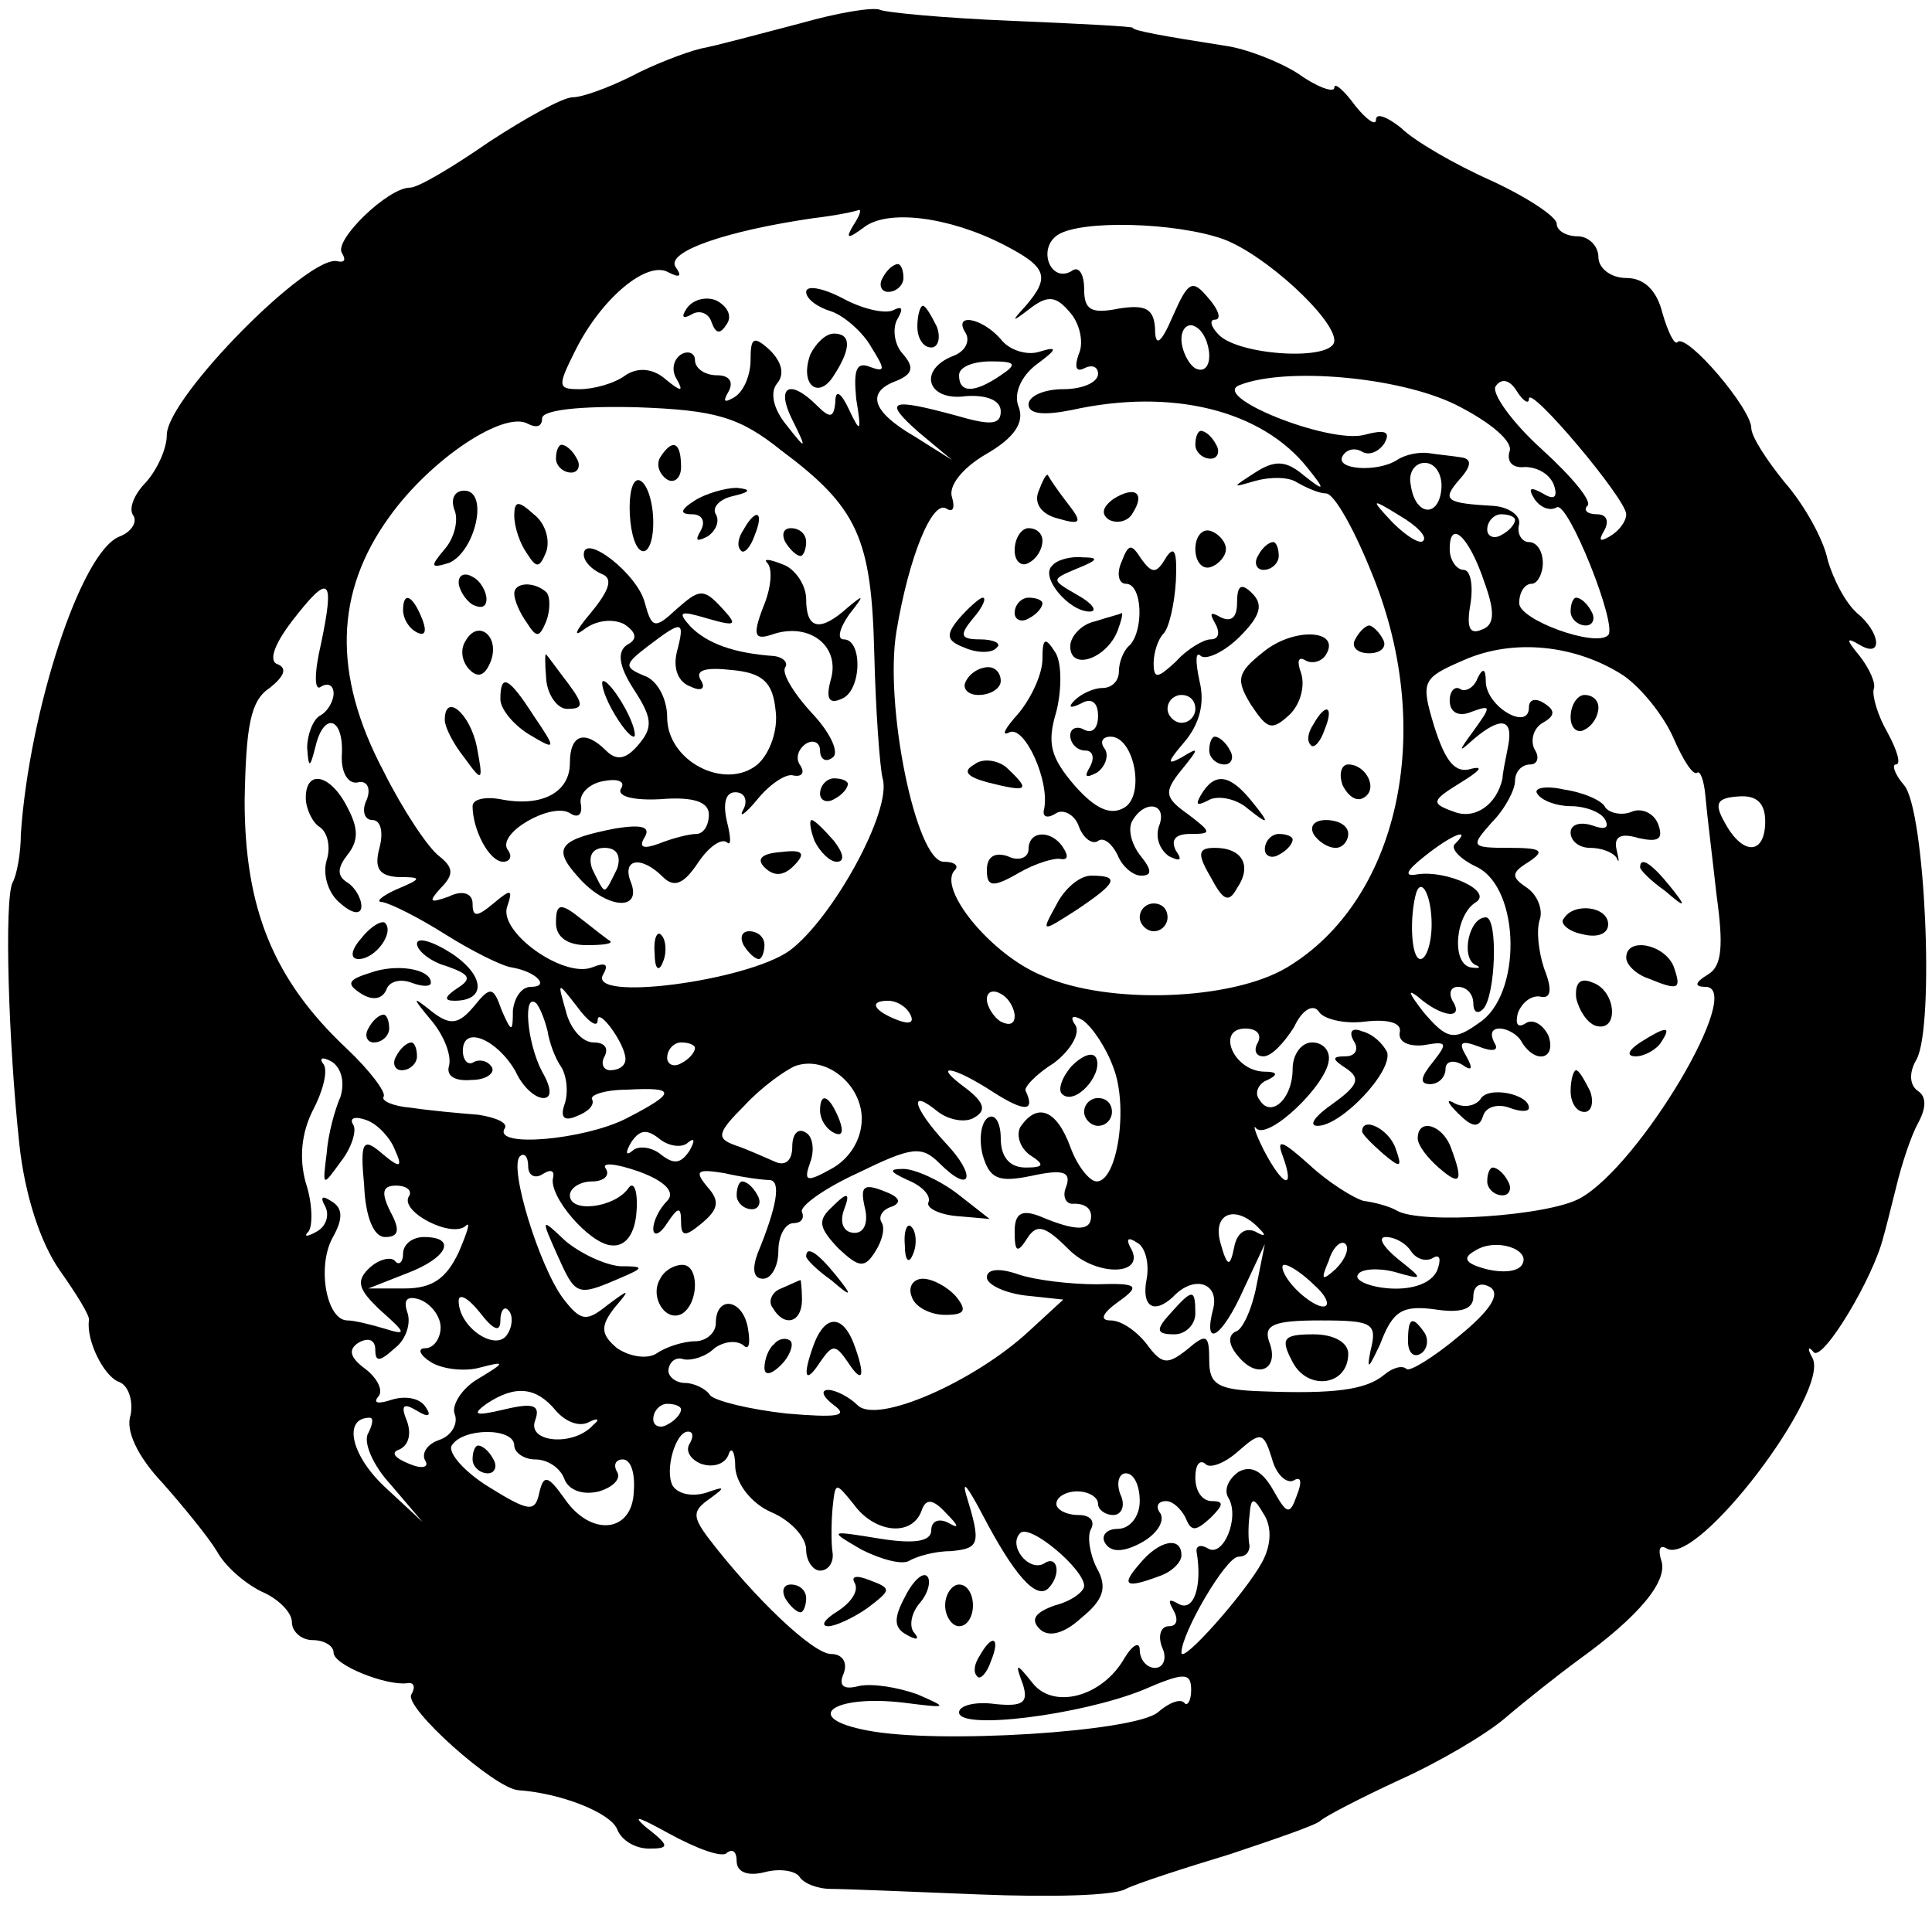 <?xml version="1.0" standalone="no"?>
<!DOCTYPE svg PUBLIC "-//W3C//DTD SVG 20010904//EN"
 "http://www.w3.org/TR/2001/REC-SVG-20010904/DTD/svg10.dtd">
<svg version="1.0" xmlns="http://www.w3.org/2000/svg"
 width="139pt" height="139pt" viewBox="0 0 139 139"
 preserveAspectRatio="xMidYMid meet">
<g transform="translate(0,139) scale(0.1,-0.1)"
fill="#000000" stroke="none">
<path d="M575 1373 c-27 -7 -60 -16 -71 -18 -12 -3 -35 -12 -50 -20 -16 -8
-35 -15 -42 -15 -7 0 -34 -15 -60 -32 -26 -18 -51 -33 -57 -33 -16 0 -55 -38
-49 -47 3 -5 2 -7 -3 -6 -20 6 -123 -98 -123 -125 0 -10 -7 -25 -15 -34 -8 -8
-13 -19 -9 -24 3 -5 -2 -12 -10 -15 -28 -11 -65 -126 -71 -214 0 -14 -3 -30
-6 -35 -6 -13 -3 -115 5 -189 4 -36 15 -70 29 -90 12 -17 22 -33 21 -36 -2
-14 10 -39 21 -44 7 -2 11 -13 9 -24 -4 -11 5 -30 23 -49 15 -17 33 -39 39
-49 6 -11 20 -23 32 -29 12 -5 22 -15 22 -22 0 -7 7 -13 15 -13 8 0 15 -4 15
-9 0 -9 38 -24 53 -22 5 1 6 -3 3 -8 -6 -9 60 -68 77 -69 30 -2 66 -16 71 -28
3 -8 13 -14 23 -14 15 0 15 2 -3 16 -10 9 -3 6 17 -5 20 -11 39 -18 42 -14 4
3 7 1 7 -6 0 -8 8 -11 20 -8 11 3 22 1 25 -3 3 -5 13 -9 23 -9 9 0 58 -2 107
-4 50 -2 97 -1 105 4 8 4 42 15 75 25 33 11 62 21 65 24 3 3 28 16 56 29 29
13 63 33 77 45 14 12 38 31 53 42 43 31 65 57 59 72 -2 7 -1 11 4 8 22 -14
118 113 105 137 -4 7 -3 9 1 4 7 -6 43 54 50 83 1 3 5 19 9 35 4 17 11 38 16
47 6 11 6 19 0 23 -6 4 -7 13 -1 23 13 25 6 179 -9 197 -7 8 -9 15 -6 15 4 0
1 10 -6 23 -7 12 -11 26 -10 31 2 4 -3 15 -10 24 -10 12 -10 14 0 8 17 -10 15
9 -2 23 -8 7 -17 24 -21 38 -3 15 -17 40 -31 56 -13 16 -24 33 -24 39 0 14
-46 68 -53 62 -2 -3 -7 7 -11 21 -4 16 -13 25 -26 25 -11 0 -20 7 -20 15 0 8
-7 15 -15 15 -8 0 -15 4 -15 9 0 5 -21 19 -47 31 -27 12 -56 29 -65 38 -10 8
-18 11 -18 6 0 -5 -7 0 -15 10 -8 11 -15 17 -15 13 0 -4 -12 0 -26 10 -14 9
-38 18 -52 20 -45 7 -67 11 -67 13 0 1 -39 3 -87 5 -49 2 -91 6 -95 8 -5 2
-30 -2 -58 -10z m39 -145 c-6 -10 -4 -10 7 -2 17 14 62 8 101 -12 31 -16 34
-23 16 -44 -11 -12 -10 -12 3 -2 13 10 19 9 29 -3 7 -8 10 -22 6 -30 -3 -9 -2
-13 4 -10 6 3 10 1 10 -4 0 -6 -11 -11 -25 -11 -14 0 -25 -5 -25 -11 0 -7 11
-8 31 -4 72 16 137 0 170 -42 13 -16 12 -17 -3 -5 -13 11 -21 11 -35 2 -17
-11 -17 -11 0 -6 11 3 24 3 30 -1 7 -4 16 -8 21 -8 6 0 21 -27 34 -60 45 -112
18 -233 -62 -281 -40 -24 -129 -27 -176 -6 -37 15 -76 63 -63 76 3 3 0 6 -8 6
-20 0 -43 113 -34 166 9 54 26 95 36 88 5 -3 6 1 4 8 -3 8 7 21 24 31 21 12
28 23 24 34 -4 9 1 22 13 31 15 11 15 13 2 9 -9 -3 -22 1 -28 9 -14 16 -35 19
-25 4 3 -6 -1 -13 -9 -16 -26 -10 -19 -33 9 -29 15 1 25 -3 25 -11 0 -10 -8
-10 -32 -3 -48 13 -53 11 -27 -12 l24 -20 -27 17 c-31 18 -35 32 -13 40 12 5
13 10 4 20 -6 7 -7 19 -3 25 4 7 3 9 -3 6 -5 -3 -21 0 -36 8 -15 8 -27 10 -27
5 0 -5 8 -11 18 -14 9 -3 23 -15 29 -26 10 -16 10 -18 -1 -14 -10 4 -12 -2
-10 -23 4 -24 3 -25 -5 -8 -6 13 -10 15 -10 6 -1 -12 -4 -12 -13 -3 -20 20
-30 14 -18 -10 11 -22 10 -22 -4 -4 -10 12 -12 24 -7 30 6 7 3 16 -5 24 -12
11 -14 9 -14 -7 0 -11 -5 -23 -12 -27 -7 -4 -8 -3 -4 4 4 7 1 12 -8 12 -9 0
-16 5 -16 11 0 5 -5 7 -10 4 -6 -4 -7 -12 -3 -18 5 -9 3 -9 -8 0 -9 8 -20 9
-29 3 -8 -6 -23 -10 -33 -10 -16 0 -16 2 -3 28 19 38 52 65 67 56 8 -4 10 -3
5 4 -7 11 37 26 99 35 17 2 31 5 33 6 2 0 0 -5 -4 -11z m266 -10 c30 -11 80
-57 80 -73 0 -15 -68 -11 -83 4 -6 6 -7 11 -3 11 5 0 3 7 -5 16 -11 13 -14 12
-25 -13 -9 -21 -13 -23 -13 -9 -1 14 -7 17 -26 14 -20 -4 -25 -1 -25 14 0 11
-4 17 -9 13 -15 -9 -25 16 -10 26 17 11 85 9 119 -3z m-10 -84 c0 -8 -4 -12
-10 -9 -5 3 -10 13 -10 21 0 8 5 12 10 9 6 -3 10 -13 10 -21z m-150 -14 c-19
-13 -30 -13 -30 0 0 6 10 10 23 10 18 0 19 -2 7 -10z m327 -21 c26 -13 42 -27
39 -34 -2 -7 2 -12 11 -11 9 0 18 -5 21 -13 3 -9 0 -11 -8 -6 -9 5 -11 4 -6
-4 4 -6 11 -9 16 -6 8 5 44 -85 37 -92 -9 -9 -64 11 -64 23 0 8 4 14 9 14 4 0
8 7 8 15 0 8 -4 15 -10 15 -5 0 -9 6 -7 13 1 6 -7 12 -18 13 -35 2 -38 4 -25
19 9 10 9 15 1 16 -6 1 -17 2 -23 3 -7 1 -17 -1 -23 -5 -14 -9 -45 -7 -39 3 3
5 9 6 14 3 5 -3 12 0 16 6 5 9 0 10 -15 6 -26 -6 -111 28 -89 36 33 13 114 6
155 -14z m53 4 c0 11 70 -72 70 -83 0 -5 -5 -12 -12 -16 -7 -4 -8 -3 -4 4 4 7
2 12 -5 12 -7 0 -10 3 -7 6 4 3 -11 21 -33 41 -21 19 -36 40 -33 45 4 6 10 5
15 -3 5 -8 9 -10 9 -6z m-538 -37 c55 -41 65 -63 67 -146 1 -41 4 -82 6 -90 7
-23 -36 -101 -67 -124 -31 -22 -146 -37 -134 -17 4 7 2 9 -8 5 -21 -8 -68 26
-61 44 4 12 3 13 -10 2 -12 -10 -15 -10 -15 0 0 7 -7 10 -17 5 -14 -5 -15 -4
-6 6 10 10 9 15 -1 23 -8 6 -26 33 -40 61 -37 70 -35 129 4 183 30 42 83 77
100 67 6 -3 10 -2 10 4 0 6 27 9 68 8 57 -2 74 -7 104 -31z m475 -28 c-2 -21
-19 -19 -22 3 -2 9 3 16 10 16 8 0 13 -9 12 -19z m-13 -37 c-2 -3 -12 3 -22
13 -16 17 -16 18 5 5 12 -7 20 -15 17 -18z m66 15 c0 -3 -4 -8 -10 -11 -5 -3
-10 -1 -10 4 0 6 5 11 10 11 6 0 10 -2 10 -4z m-22 -45 c8 -22 7 -31 -2 -34
-9 -4 -11 2 -8 19 2 13 0 24 -5 24 -5 0 -10 7 -10 15 0 22 14 9 25 -24z m-837
-44 c-5 -21 -5 -35 0 -31 5 3 9 1 9 -5 0 -5 -4 -13 -10 -16 -5 -3 -9 -14 -9
-23 1 -15 2 -15 6 1 6 25 20 21 19 -5 -1 -13 4 -22 11 -21 7 2 10 -4 7 -12 -4
-8 -2 -15 4 -15 6 0 8 -9 5 -20 -4 -15 0 -20 13 -21 18 0 18 -1 -1 -9 -11 -5
-15 -9 -10 -9 6 -1 26 -11 45 -23 19 -12 41 -23 48 -24 18 -3 28 -14 14 -14
-7 0 -12 -8 -13 -17 0 -16 -1 -16 -8 0 -6 17 -8 18 -20 3 -11 -13 -17 -14 -30
-4 -15 12 -15 11 0 -7 9 -11 14 -25 12 -32 -2 -7 4 -11 16 -10 11 0 17 5 15 9
-3 5 -9 6 -13 4 -4 -3 -8 1 -8 8 0 19 25 8 38 -15 5 -11 14 -19 20 -19 6 0 6
7 -1 19 -11 21 -14 58 -4 49 3 -4 6 -12 8 -20 1 -7 5 -19 10 -26 4 -7 5 -19 2
-27 -3 -9 0 -12 9 -8 8 3 13 8 11 12 -2 3 9 7 25 7 36 2 36 -2 -1 -21 -30 -15
-95 -21 -87 -7 3 4 -6 8 -19 10 -13 1 -35 3 -48 5 -13 1 -22 5 -20 8 2 3 -10
19 -27 35 -52 49 -73 100 -73 178 1 53 4 72 18 81 10 8 13 14 6 17 -7 2 -3 14
10 31 27 35 31 32 21 -16z m937 -23 c13 -9 29 -29 36 -45 7 -16 14 -27 17 -25
2 2 5 -5 6 -17 1 -12 5 -44 8 -71 5 -36 4 -51 -6 -57 -10 -6 -10 -9 -2 -9 29
0 -47 -128 -90 -152 -23 -13 -115 -19 -132 -9 -5 3 -16 6 -24 7 -7 2 -25 13
-39 26 -20 18 -24 19 -19 6 9 -25 0 -22 -14 5 -6 12 -8 19 -5 15 9 -8 50 31
52 49 1 7 -4 13 -12 13 -8 0 -14 -9 -14 -19 0 -22 -16 -36 -24 -22 -4 5 0 12
6 14 8 4 7 6 -3 6 -22 1 -34 31 -13 31 8 0 12 -4 9 -10 -3 -5 -2 -10 4 -10 6
0 15 10 22 21 6 13 14 17 18 11 3 -5 18 -9 33 -7 17 2 27 -1 25 -8 -1 -7 7
-10 17 -9 17 3 18 2 7 -12 -9 -11 -10 -16 -2 -16 6 0 11 5 11 11 0 5 5 7 12 3
7 -5 8 -3 3 6 -6 10 -4 12 9 7 10 -4 15 -3 11 3 -3 6 -2 10 4 10 5 0 13 -4 16
-10 10 -16 25 -12 19 5 -4 8 -11 12 -16 9 -6 -4 -8 -1 -6 7 3 8 10 13 16 12 8
-2 9 5 3 20 -4 12 -6 28 -3 36 2 7 -2 17 -9 22 -12 8 -12 11 1 19 12 8 9 10
-14 10 -28 0 -28 1 -13 18 10 10 17 24 17 30 0 7 5 12 11 12 5 0 7 5 3 11 -3
6 -1 15 6 19 9 5 9 9 1 14 -6 4 -11 3 -11 -3 0 -17 -30 0 -31 18 0 10 -2 11
-6 3 -2 -6 -8 -10 -12 -8 -4 3 -8 -1 -8 -8 0 -9 7 -12 16 -8 14 5 14 4 1 -14
-11 -15 -11 -16 0 -6 20 17 29 15 25 -5 -2 -10 -4 -20 -4 -23 -4 -19 -20 -30
-35 -24 -17 6 -16 8 5 21 13 8 17 12 8 10 -12 -4 -19 5 -27 30 -10 33 -9 35
21 48 36 16 81 11 115 -11z m102 -105 c0 -24 -16 -25 -29 -1 -8 14 -6 18 10
19 13 1 19 -5 19 -18z m-223 -16 c-4 -3 3 -11 16 -17 31 -16 32 -92 1 -112
-18 -13 -23 -12 -40 8 -10 13 -12 17 -4 11 17 -15 34 -17 25 -3 -3 6 -1 10 4
10 6 0 11 -5 11 -12 0 -6 3 -8 7 -4 9 9 11 66 2 66 -12 0 -18 -28 -8 -34 5 -2
4 -3 -3 -2 -14 3 -11 38 4 47 12 8 -21 23 -42 20 -10 -2 -9 2 5 13 20 16 34
21 22 9z m-17 -58 c0 -14 -4 -25 -8 -25 -7 0 -8 31 -3 48 4 11 11 -3 11 -23z
m-600 -69 c0 10 20 -17 20 -28 0 -5 -5 -8 -11 -8 -5 0 -7 5 -4 10 3 6 0 10 -8
10 -8 0 -17 10 -20 23 -6 21 -6 21 8 3 8 -11 15 -16 15 -10z m300 3 c0 -6 -4
-7 -10 -4 -5 3 -10 11 -10 16 0 6 5 7 10 4 6 -3 10 -11 10 -16z m-75 1 c3 -6
-1 -7 -9 -4 -18 7 -21 14 -7 14 6 0 13 -4 16 -10z m146 -38 c11 -28 3 -82 -12
-82 -5 0 -14 11 -19 25 -10 27 -24 32 -36 14 -3 -6 0 -15 7 -20 11 -7 10 -9
-3 -9 -12 0 -18 8 -18 21 0 11 -4 18 -9 15 -5 -3 -7 -15 -4 -27 5 -17 11 -20
35 -15 23 5 29 3 25 -8 -3 -7 0 -13 6 -12 7 0 12 -3 12 -9 0 -11 -11 -11 -37
0 -13 5 -18 2 -18 -11 0 -15 2 -16 9 -5 7 11 13 9 30 -8 20 -20 57 -19 44 2
-3 6 -1 7 5 3 6 -3 9 -15 7 -26 -4 -20 5 -26 19 -13 15 16 33 10 29 -8 -8 -30
6 -22 22 14 l15 32 -6 -30 c-3 -16 -10 -32 -15 -33 -6 -3 -5 -10 2 -18 14 -17
30 -9 22 11 -4 12 4 15 37 15 38 0 41 -2 36 -22 -3 -15 -1 -12 7 5 9 24 16 28
39 25 19 -3 28 0 28 9 0 8 5 11 12 7 8 -5 0 -17 -22 -35 -19 -16 -36 -26 -38
-24 -3 3 -10 1 -16 -4 -13 -11 -36 -14 -88 -12 -32 1 -38 5 -38 22 0 19 -2 20
-16 8 -14 -11 -18 -11 -29 4 -7 9 -18 17 -26 17 -8 0 -6 5 5 13 17 12 15 14
-15 13 -19 0 -44 3 -56 7 -14 5 -23 4 -23 -2 0 -5 12 -11 27 -13 l28 -3 -25
-23 c-39 -36 -109 -67 -123 -53 -6 6 -16 11 -21 11 -6 0 -4 -5 4 -11 11 -8 2
-9 -34 -6 -27 3 -51 9 -55 13 -3 5 -12 9 -18 9 -7 0 -13 5 -12 10 1 6 6 9 11
7 6 -1 16 2 22 8 7 5 16 6 21 2 4 -4 5 2 3 13 -4 21 -23 23 -23 3 0 -7 -7 -13
-15 -13 -8 0 -21 -4 -28 -9 -7 -4 -19 -2 -28 4 -12 10 -12 16 -2 29 12 14 11
14 -5 2 -15 -12 -19 -12 -32 5 -17 23 -39 94 -31 102 3 3 6 0 6 -7 0 -7 5 -9
10 -6 6 4 9 3 8 -2 -4 -13 26 -48 42 -49 10 -1 17 8 18 25 1 14 -2 22 -6 16
-10 -14 -42 -18 -42 -5 0 5 7 10 16 10 8 0 13 4 10 9 -4 5 7 4 24 -2 19 -7 26
-15 20 -21 -6 -6 -10 -15 -10 -20 0 -6 5 -4 10 4 8 12 10 12 10 1 0 -11 3 -11
15 -1 12 10 13 16 4 26 -10 12 -7 13 12 10 13 -3 28 -5 33 -5 8 -1 5 -19 -9
-53 -4 -11 -3 -18 4 -18 6 0 11 9 11 20 0 11 5 20 11 20 5 0 8 3 6 8 -2 4 16
17 40 28 39 19 46 20 59 7 23 -23 27 -9 4 15 -23 25 -27 40 -5 22 8 -6 20 -8
26 -4 9 5 7 11 -6 21 -26 19 -9 16 20 -3 22 -14 30 -14 23 1 -2 2 7 12 20 20
12 9 19 21 16 27 -5 7 -2 8 5 4 7 -5 17 -20 22 -34z m-301 14 c0 -3 -4 -8 -10
-11 -5 -3 -10 -1 -10 4 0 6 5 11 10 11 6 0 10 -2 10 -4z m-255 -35 c-4 -9 -9
-27 -10 -41 -3 -24 -3 -24 10 -6 8 10 12 23 9 27 -3 5 2 6 10 3 8 -3 17 -13
20 -21 6 -13 4 -14 -9 -3 -14 12 -16 9 -13 -23 1 -23 7 -37 15 -37 10 0 11 5
4 18 -7 14 -6 19 4 19 8 0 12 -4 9 -8 -6 -11 31 -30 41 -21 4 4 1 -5 -5 -19
-9 -19 -19 -26 -39 -26 l-26 0 28 11 c29 11 36 26 12 26 -8 0 -15 -5 -15 -12
0 -6 -3 -9 -6 -5 -3 3 -12 1 -19 -6 -9 -9 -7 -15 9 -30 18 -16 19 -18 3 -13
-10 3 -22 6 -27 6 -15 0 -22 38 -11 59 8 14 8 22 -1 27 -6 4 -8 3 -4 -4 3 -6
1 -14 -6 -18 -7 -4 -10 -4 -6 0 3 4 3 20 -2 35 -5 18 -3 36 5 52 7 13 11 28 8
33 -4 5 -1 6 6 2 7 -5 9 -15 6 -25z m375 -16 c0 -15 -9 -29 -22 -36 -18 -10
-20 -9 -15 5 3 8 2 18 -3 21 -6 4 -10 -1 -10 -10 0 -10 -5 -14 -12 -11 -7 3
-20 9 -29 12 -14 5 -13 9 7 29 12 13 29 25 36 28 22 8 48 -13 48 -38z m-125
-17 c5 4 5 1 1 -6 -6 -9 -11 -10 -20 -3 -7 6 -17 7 -21 3 -5 -4 -5 -1 -1 6 6
9 11 10 20 3 7 -6 17 -7 21 -3z m412 -63 c4 -4 3 -5 -4 -1 -7 3 -13 -1 -15
-11 -3 -15 -5 -15 -10 3 -6 22 12 28 29 9z m54 -28 c-10 -9 -11 -8 -5 6 3 10
9 15 12 12 3 -3 0 -11 -7 -18z m54 13 c4 -6 11 -8 16 -5 5 3 6 -1 3 -9 -4 -9
-17 -14 -34 -13 -15 1 -26 6 -23 10 2 4 14 5 26 2 21 -6 22 -6 3 9 -11 9 -15
16 -9 16 7 0 15 -5 18 -10z m80 -10 c-3 -5 -14 -6 -26 -3 -15 4 -17 8 -8 13
15 10 41 1 34 -10z m-149 -15 c9 -8 11 -15 6 -15 -5 0 -15 7 -22 15 -7 8 -9
15 -6 15 4 0 14 -7 22 -15z m-629 -30 c0 -8 -5 -15 -11 -15 -6 0 -4 -5 4 -10
8 -5 24 -7 35 -4 19 5 19 4 -1 -8 -12 -7 -19 -19 -17 -25 3 -7 -2 -16 -11 -19
-9 -3 -13 -10 -10 -15 3 -5 -3 -6 -12 -2 -10 4 -13 8 -7 10 7 3 9 11 6 20 -5
12 -3 14 7 8 8 -5 11 -4 6 3 -4 6 -14 8 -24 5 -9 -3 -14 -3 -10 2 4 4 0 13 -9
20 -11 8 -13 14 -5 19 7 4 12 2 12 -5 0 -9 3 -9 14 1 8 6 12 18 9 26 -3 9 0
12 9 9 8 -3 15 -12 15 -20z m43 5 c0 7 3 11 6 7 3 -3 3 -11 -1 -17 -8 -13 -35
5 -35 24 0 6 7 2 15 -8 10 -13 15 -15 15 -6z m40 -65 c7 -8 17 -12 24 -8 6 3
8 2 3 -2 -14 -16 -48 -13 -42 3 4 11 -1 13 -22 8 -21 -5 -24 -4 -13 4 21 14
36 12 50 -5z m90 1 c0 -3 -4 -8 -10 -11 -5 -3 -10 -1 -10 4 0 6 5 11 10 11 6
0 10 -2 10 -4z m-225 -17 c-4 -6 3 -23 16 -37 l23 -27 -28 26 c-24 23 -29 49
-10 49 3 0 2 -5 -1 -11z m105 -9 c0 -5 7 -10 15 -10 9 0 18 -6 21 -14 3 -8 13
-12 25 -9 10 3 16 9 13 14 -3 5 -1 9 4 9 6 0 9 -10 8 -23 -1 -30 -31 -33 -50
-5 -12 17 -15 17 -18 4 -3 -14 -7 -14 -36 4 -18 11 -30 25 -27 30 8 13 45 13
45 0z m126 1 c-3 -5 1 -11 8 -14 8 -3 17 -1 20 6 2 7 5 3 5 -9 1 -12 12 -26
26 -32 14 -6 25 -18 25 -27 0 -8 5 -15 10 -15 6 0 10 6 9 13 -1 6 -1 21 0 32
2 19 2 19 15 3 15 -21 42 -24 49 -5 3 9 8 9 18 -2 9 -9 9 -11 2 -7 -7 4 -13 2
-13 -5 0 -8 -12 -10 -37 -6 -37 6 -37 6 -13 -8 14 -7 29 -11 34 -8 5 3 18 7
30 7 21 2 22 5 11 41 -3 11 2 4 12 -15 22 -42 38 -61 47 -53 10 10 7 25 -3 18
-11 -6 -26 13 -17 22 7 7 46 -26 46 -38 0 -4 -9 -11 -21 -14 -14 -5 -18 -10
-11 -17 6 -6 17 -4 30 8 16 13 19 22 11 36 -5 10 -7 23 -4 28 3 6 -1 10 -9 10
-9 0 -16 4 -16 8 0 5 7 9 15 9 8 0 15 -4 15 -9 0 -4 5 -8 11 -8 6 0 9 7 5 15
-3 8 -1 15 4 15 6 0 10 -9 10 -20 0 -11 -7 -20 -16 -20 -8 0 -12 -5 -9 -10 4
-7 13 -7 26 0 11 6 17 15 14 21 -4 5 -2 9 4 9 5 0 11 -6 14 -12 4 -10 7 -10
18 0 9 9 10 12 1 12 -7 0 -12 7 -12 17 0 9 3 13 7 10 3 -4 14 0 24 9 16 14 18
14 24 -5 3 -12 11 -19 16 -16 5 3 6 -1 2 -11 -5 -14 -7 -14 -17 4 -8 14 -16
18 -25 13 -7 -5 -11 -13 -7 -19 8 -14 -4 -43 -15 -36 -5 3 -9 2 -8 -3 4 -24
-2 -43 -13 -37 -7 4 -8 3 -4 -4 4 -7 3 -12 -3 -12 -6 0 -8 -7 -5 -15 4 -8 1
-15 -5 -15 -6 0 -11 6 -11 13 0 6 -5 4 -11 -6 -16 -28 -51 -37 -66 -18 -12 15
-13 15 -7 -1 4 -13 0 -16 -20 -14 -14 2 -26 -1 -26 -6 0 -13 87 -2 132 16 30
13 35 13 35 0 0 -8 -3 -12 -5 -9 -3 3 -11 0 -19 -7 -17 -14 -158 -23 -209 -13
-48 9 -25 26 26 20 32 -4 33 -4 10 6 -14 5 -32 8 -42 6 -11 -3 -15 0 -11 9 3
8 -1 14 -9 14 -13 0 -55 40 -88 83 -12 16 -12 20 1 29 11 8 11 9 -3 4 -10 -3
-20 -1 -24 5 -6 11 2 39 11 39 4 0 4 -4 1 -9z m412 -85 c-12 -22 -58 -74 -58
-65 0 14 32 69 41 69 5 0 8 3 8 8 -1 4 -1 14 0 22 1 13 3 13 10 1 6 -9 6 -22
-1 -35z"/>
<path d="M635 1190 c-3 -5 -1 -10 4 -10 6 0 11 5 11 10 0 6 -2 10 -4 10 -3 0
-8 -4 -11 -10z"/>
<path d="M494 1168 c-4 -6 -3 -8 4 -4 5 3 12 1 14 -6 3 -8 6 -9 11 -1 4 6 0
13 -8 17 -8 3 -17 0 -21 -6z"/>
<path d="M660 1155 c0 -8 4 -15 10 -15 5 0 7 7 4 15 -4 8 -8 15 -10 15 -2 0
-4 -7 -4 -15z"/>
<path d="M583 1135 c-8 -22 6 -33 17 -15 13 20 12 30 0 30 -6 0 -13 -7 -17
-15z"/>
<path d="M860 1070 c0 -5 5 -10 11 -10 5 0 7 5 4 10 -3 6 -8 10 -11 10 -2 0
-4 -4 -4 -10z"/>
<path d="M747 1036 c-3 -8 2 -16 14 -19 17 -5 18 -3 7 11 -7 9 -13 18 -14 20
-1 2 -4 -4 -7 -12z"/>
<path d="M801 1031 c-8 -6 -9 -11 -3 -15 6 -3 14 -1 17 5 9 14 2 20 -14 10z"/>
<path d="M730 994 c0 -8 5 -12 10 -9 6 3 10 10 10 16 0 5 -4 9 -10 9 -5 0 -10
-7 -10 -16z"/>
<path d="M860 995 c0 -9 5 -15 11 -13 6 2 11 8 11 13 0 5 -5 11 -11 13 -6 2
-11 -4 -11 -13z"/>
<path d="M807 986 c-4 -9 -2 -16 3 -16 12 0 13 -33 3 -44 -5 -4 -8 -13 -8 -19
0 -7 -5 -12 -12 -12 -6 0 -15 -4 -20 -9 -5 -5 -3 -6 5 -2 7 4 12 1 12 -9 0 -9
-4 -13 -10 -10 -5 3 -10 1 -10 -4 0 -6 5 -11 11 -11 5 0 7 -5 3 -12 -4 -7 -3
-8 5 -4 6 4 9 12 6 17 -4 5 -2 9 4 9 17 0 25 -42 10 -51 -10 -6 -21 -1 -36 16
-17 20 -20 30 -13 53 4 16 4 36 -1 43 -7 11 -9 10 -9 -5 0 -11 -8 -28 -17 -39
-10 -11 -13 -17 -7 -14 11 6 30 -36 25 -56 -1 -5 3 -6 9 -2 5 3 13 -1 16 -9 3
-9 10 -14 14 -11 4 3 10 -2 14 -10 3 -8 11 -15 17 -15 8 0 8 4 -1 15 -6 8 -9
19 -5 25 9 15 25 12 19 -4 -3 -8 0 -17 7 -22 8 -4 10 -3 5 4 -4 8 0 12 10 12
16 0 16 1 -1 14 -17 12 -18 16 -5 32 13 16 13 17 0 9 -11 -6 -10 -3 2 11 11
13 15 28 11 44 -3 14 -3 22 1 18 4 -3 17 3 28 14 15 15 17 23 9 31 -8 8 -11 6
-11 -7 0 -10 -4 -14 -12 -10 -7 4 -8 3 -4 -4 4 -7 3 -12 -3 -12 -5 0 -17 -7
-25 -16 -13 -12 -16 -13 -16 -1 0 7 3 17 7 21 4 4 8 21 9 38 1 21 -1 26 -7 17
-7 -12 -10 -12 -18 -1 -7 11 -9 11 -14 -2z m53 -106 c0 -5 -4 -10 -10 -10 -5
0 -10 5 -10 10 0 6 5 10 10 10 6 0 10 -4 10 -10z"/>
<path d="M905 990 c-3 -5 -1 -10 4 -10 6 0 11 5 11 10 0 6 -2 10 -4 10 -3 0
-8 -4 -11 -10z"/>
<path d="M757 983 c-9 -8 12 -33 27 -33 6 0 2 6 -9 12 -19 11 -19 11 0 19 15
6 16 8 4 8 -9 1 -19 -2 -22 -6z"/>
<path d="M690 945 c-10 -12 -9 -16 4 -21 9 -4 20 -4 23 0 4 3 -2 6 -12 6 -14
0 -15 3 -5 15 7 8 10 15 7 15 -2 0 -10 -7 -17 -15z"/>
<path d="M730 949 c0 -5 5 -7 10 -4 6 3 10 8 10 11 0 2 -4 4 -10 4 -5 0 -10
-5 -10 -11z"/>
<path d="M788 943 c-10 -2 -18 -11 -18 -18 0 -18 26 -9 34 11 3 8 4 13 3 13
-1 -1 -10 -3 -19 -6z"/>
<path d="M909 921 c-19 -15 -20 -20 -9 -38 12 -18 15 -19 28 -7 8 8 11 21 8
30 -3 8 -2 12 3 9 5 -3 12 -1 15 4 11 18 -23 20 -45 2z"/>
<path d="M975 930 c-3 -5 1 -10 10 -10 9 0 13 5 10 10 -3 6 -8 10 -10 10 -2 0
-7 -4 -10 -10z"/>
<path d="M695 900 c-3 -5 1 -10 9 -10 9 0 16 5 16 10 0 6 -4 10 -9 10 -6 0
-13 -4 -16 -10z"/>
<path d="M945 869 c-4 -6 -5 -12 -2 -15 2 -3 7 2 10 11 7 17 1 20 -8 4z"/>
<path d="M870 850 c0 -5 5 -10 11 -10 5 0 7 5 4 10 -3 6 -8 10 -11 10 -2 0 -4
-4 -4 -10z"/>
<path d="M701 840 c-9 -5 -5 -9 10 -13 28 -7 31 -6 14 10 -6 6 -18 8 -24 3z"/>
<path d="M966 825 c4 -8 10 -12 15 -9 11 6 2 24 -11 24 -5 0 -7 -7 -4 -15z"/>
<path d="M864 818 c-4 -7 -3 -8 5 -4 6 4 20 2 29 -6 15 -12 16 -11 3 5 -16 20
-27 22 -37 5z"/>
<path d="M945 790 c3 -5 10 -10 16 -10 5 0 9 5 9 10 0 6 -7 10 -16 10 -8 0
-12 -4 -9 -10z"/>
<path d="M740 779 c0 -6 -7 -9 -15 -5 -9 3 -15 0 -15 -10 0 -12 4 -13 23 -2
12 7 26 11 30 10 5 -1 6 2 2 8 -8 13 -25 13 -25 -1z"/>
<path d="M910 779 c0 -5 5 -7 10 -4 6 3 10 8 10 11 0 2 -4 4 -10 4 -5 0 -10
-5 -10 -11z"/>
<path d="M871 759 c9 -17 13 -19 19 -8 11 16 4 29 -16 29 -12 0 -13 -4 -3 -21z"/>
<path d="M760 739 c-11 -20 -11 -20 14 -4 30 20 32 25 11 25 -8 0 -19 -9 -25
-21z"/>
<path d="M820 730 c0 -5 5 -10 10 -10 6 0 10 5 10 10 0 6 -4 10 -10 10 -5 0
-10 -4 -10 -10z"/>
<path d="M1130 950 c0 -5 5 -10 11 -10 5 0 7 5 4 10 -3 6 -8 10 -11 10 -2 0
-4 -4 -4 -10z"/>
<path d="M400 1060 c0 -5 5 -10 11 -10 5 0 7 5 4 10 -3 6 -8 10 -11 10 -2 0
-4 -4 -4 -10z"/>
<path d="M475 1061 c-3 -5 -1 -12 5 -16 5 -3 10 1 10 9 0 18 -6 21 -15 7z"/>
<path d="M453 1025 c0 -14 3 -28 8 -31 5 -3 9 6 9 20 0 14 -4 27 -9 30 -5 3
-8 -6 -8 -19z"/>
<path d="M327 1023 c3 -7 0 -20 -7 -28 -11 -13 -10 -14 3 -10 19 8 29 52 11
52 -7 0 -10 -6 -7 -14z"/>
<path d="M500 1030 c-11 -7 -11 -10 -2 -10 7 0 10 -5 6 -12 -4 -7 -3 -8 5 -4
6 4 9 11 6 16 -3 5 3 11 12 13 13 3 14 5 3 6 -8 0 -22 -4 -30 -9z"/>
<path d="M370 1019 c0 -8 4 -20 9 -27 7 -11 9 -11 14 1 3 9 -1 21 -9 27 -11
10 -14 10 -14 -1z"/>
<path d="M535 1009 c-4 -6 -5 -12 -2 -15 2 -3 7 2 10 11 7 17 1 20 -8 4z"/>
<path d="M565 1000 c3 -5 8 -10 11 -10 2 0 4 5 4 10 0 6 -5 10 -11 10 -5 0 -7
-4 -4 -10z"/>
<path d="M420 991 c0 -5 6 -11 13 -14 8 -3 6 -11 -8 -28 -11 -13 -13 -18 -5
-12 9 7 21 8 29 4 9 -6 10 -11 2 -15 -7 -5 -6 -15 5 -32 13 -20 14 -27 4 -39
-9 -11 -16 -13 -24 -5 -15 15 -26 12 -26 -9 0 -21 -20 -32 -50 -26 -11 2 -20
0 -20 -5 0 -17 12 -40 22 -40 5 0 7 4 3 9 -7 12 32 34 45 26 6 -4 9 -1 8 6 -2
7 5 15 16 17 10 2 16 0 13 -5 -4 -6 9 -9 28 -8 24 2 35 -2 35 -11 0 -8 -4 -14
-9 -14 -5 0 -17 -3 -27 -7 -11 -4 -15 -3 -10 5 4 7 -2 9 -21 6 -41 -8 -46 -14
-27 -35 20 -23 46 -25 38 -4 -7 17 7 20 23 4 8 -8 15 -5 25 10 8 12 17 18 21
15 3 -3 3 3 0 15 -3 13 -1 21 6 21 7 0 9 -6 6 -12 -4 -7 1 -4 10 7 9 11 21 19
26 17 6 -1 8 2 5 7 -4 5 -2 12 4 16 5 3 10 1 10 -5 0 -6 4 -9 9 -5 5 3 -1 17
-14 31 -14 15 -23 30 -20 34 2 3 -1 7 -8 8 -29 2 -48 9 -60 21 -10 11 -8 12
12 6 21 -6 22 -5 10 8 -13 14 -16 13 -32 -1 -16 -15 -18 -14 -23 4 -5 21 -44
51 -44 35z m67 -70 c-3 -12 1 -22 10 -25 8 -4 11 -1 7 5 -4 7 4 9 22 7 23 -2
30 -9 32 -29 2 -14 -4 -31 -13 -39 -23 -19 -65 2 -65 34 0 13 -7 27 -17 30
-14 6 -14 8 3 21 25 19 27 19 21 -4z m-43 -156 c-4 -8 -7 -15 -9 -15 -2 0 -5
7 -9 15 -3 9 0 15 9 15 9 0 12 -6 9 -15z"/>
<path d="M552 985 c4 -4 3 -18 -3 -32 -8 -21 -6 -24 8 -19 26 8 47 -9 41 -32
-4 -14 -2 -19 7 -15 15 5 16 43 2 43 -5 0 -3 8 4 18 11 14 11 15 -1 5 -20 -18
-30 -16 -30 6 0 10 -8 22 -17 25 -10 4 -14 4 -11 1z"/>
<path d="M330 971 c0 -5 5 -13 10 -16 6 -3 10 -2 10 4 0 5 -4 13 -10 16 -5 3
-10 2 -10 -4z"/>
<path d="M370 963 c0 -5 4 -14 9 -21 7 -11 9 -11 14 1 3 8 3 18 0 21 -9 8 -23
7 -23 -1z"/>
<path d="M290 951 c0 -6 4 -13 10 -16 6 -3 7 1 4 9 -7 18 -14 21 -14 7z"/>
<path d="M335 929 c-4 -6 -3 -15 3 -21 6 -6 11 -4 15 6 7 18 -9 31 -18 15z"/>
<path d="M393 901 c1 -11 8 -21 15 -21 12 0 12 3 1 18 -7 9 -14 19 -16 21 -1
2 -1 -6 0 -18z"/>
<path d="M360 887 c0 -7 9 -18 20 -25 20 -12 21 -12 4 13 -18 28 -24 31 -24
12z"/>
<path d="M440 880 c6 -11 13 -20 16 -20 2 0 0 9 -6 20 -6 11 -13 20 -16 20 -2
0 0 -9 6 -20z"/>
<path d="M320 872 c0 -5 6 -17 14 -27 13 -18 14 -18 9 8 -5 24 -23 39 -23 19z"/>
<path d="M590 819 c0 -5 5 -7 10 -4 6 3 10 8 10 11 0 2 -4 4 -10 4 -5 0 -10
-5 -10 -11z"/>
<path d="M586 785 c4 -8 11 -15 16 -15 6 0 5 6 -2 15 -7 8 -14 15 -16 15 -2 0
-1 -7 2 -15z"/>
<path d="M550 766 c7 -7 14 -6 21 1 9 9 7 12 -9 10 -14 -1 -18 -5 -12 -11z"/>
<path d="M400 726 c0 -10 8 -16 22 -16 12 0 19 1 17 3 -2 1 -12 9 -21 16 -15
12 -18 11 -18 -3z"/>
<path d="M471 704 c0 -11 3 -14 6 -6 3 7 2 16 -1 19 -3 4 -6 -2 -5 -13z"/>
<path d="M535 710 c3 -5 8 -10 11 -10 2 0 4 5 4 10 0 6 -5 10 -11 10 -5 0 -7
-4 -4 -10z"/>
<path d="M220 816 c0 -8 5 -18 10 -21 6 -4 8 -15 5 -24 -3 -10 1 -24 10 -31 9
-8 15 -8 15 -2 0 6 -5 14 -10 17 -8 5 -7 11 0 20 8 10 8 19 0 34 -12 24 -30
28 -30 7z"/>
<path d="M260 715 c-8 -9 -8 -15 -2 -15 12 0 26 19 19 26 -2 2 -10 -2 -17 -11z"/>
<path d="M300 711 c0 -5 10 -13 21 -16 17 -6 19 -9 8 -16 -9 -6 -10 -9 -2 -9
23 0 22 18 -2 34 -14 9 -25 12 -25 7z"/>
<path d="M266 690 c-16 -5 -17 -8 -6 -15 8 -5 15 -4 18 3 2 6 10 8 18 5 8 -3
14 -3 14 0 0 10 -25 14 -44 7z"/>
<path d="M265 650 c-3 -5 -1 -10 4 -10 6 0 11 5 11 10 0 6 -2 10 -4 10 -3 0
-8 -4 -11 -10z"/>
<path d="M285 630 c-3 -5 -1 -10 4 -10 6 0 11 5 11 10 0 6 -2 10 -4 10 -3 0
-8 -4 -11 -10z"/>
<path d="M1130 874 c0 -8 5 -12 10 -9 6 3 10 10 10 16 0 5 -4 9 -10 9 -5 0
-10 -7 -10 -16z"/>
<path d="M1106 819 c3 -5 14 -9 24 -9 10 0 22 -4 25 -10 3 -6 -1 -7 -9 -4 -9
3 -16 1 -16 -5 0 -6 6 -11 14 -11 8 0 16 -3 19 -7 2 -5 2 -2 0 6 -2 9 3 12 16
8 14 -3 18 -1 14 10 -3 8 -12 12 -19 9 -7 -3 -16 -1 -19 3 -2 5 -16 11 -30 13
-13 3 -22 1 -19 -3z"/>
<path d="M1180 766 c0 -2 8 -10 18 -17 15 -13 16 -12 3 4 -13 16 -21 21 -21
13z"/>
<path d="M1125 729 c-3 -3 3 -9 13 -11 11 -3 19 0 19 7 0 13 -25 16 -32 4z"/>
<path d="M1170 701 c0 -5 7 -12 16 -15 22 -9 24 -8 18 9 -7 16 -34 21 -34 6z"/>
<path d="M1134 672 c2 -9 8 -18 14 -20 17 -5 15 25 -2 31 -9 4 -13 0 -12 -11z"/>
<path d="M974 641 c4 -6 1 -11 -6 -11 -10 0 -10 -2 1 -9 10 -7 8 -12 -10 -25
-13 -9 -18 -16 -11 -16 17 0 54 39 50 53 -3 6 -10 13 -18 15 -7 3 -10 0 -6 -7z"/>
<path d="M1180 640 c-9 -6 -10 -10 -3 -10 6 0 15 5 18 10 8 12 4 12 -15 0z"/>
<path d="M1130 605 c0 -8 4 -15 10 -15 5 0 7 7 4 15 -4 8 -8 15 -10 15 -2 0
-4 -7 -4 -15z"/>
<path d="M1065 599 c-4 -5 -12 -6 -18 -3 -7 4 -6 1 2 -7 10 -10 15 -11 18 -2
2 7 11 9 19 6 8 -3 14 -3 14 0 0 10 -30 16 -35 6z"/>
<path d="M980 576 c0 -2 7 -9 15 -16 13 -11 14 -10 9 4 -5 14 -24 23 -24 12z"/>
<path d="M1020 571 c0 -5 7 -14 15 -21 16 -14 18 -10 9 14 -6 17 -24 22 -24 7z"/>
<path d="M1070 540 c0 -5 5 -10 11 -10 5 0 7 5 4 10 -3 6 -8 10 -11 10 -2 0
-4 -4 -4 -10z"/>
<path d="M771 623 c-7 -8 -10 -17 -7 -20 9 -9 29 13 25 25 -2 6 -10 3 -18 -5z"/>
<path d="M780 590 c0 -5 5 -10 10 -10 6 0 10 5 10 10 0 6 -4 10 -10 10 -5 0
-10 -4 -10 -10z"/>
<path d="M653 541 c10 -4 17 -11 15 -16 -2 -4 8 -9 21 -10 l23 -2 -23 18 c-13
10 -31 18 -39 18 -11 0 -10 -2 3 -8z"/>
<path d="M530 530 c0 -5 5 -10 11 -10 5 0 7 5 4 10 -3 6 -8 10 -11 10 -2 0 -4
-4 -4 -10z"/>
<path d="M622 522 c3 -11 0 -19 -7 -19 -8 0 -11 7 -8 16 5 13 3 14 -8 3 -11
-10 -10 -15 4 -30 15 -14 19 -15 27 -2 5 8 7 17 4 21 -2 4 1 9 8 11 7 3 5 7
-6 11 -15 6 -17 3 -14 -11z"/>
<path d="M401 487 c13 -29 14 -30 44 -17 19 8 19 9 1 9 -11 1 -28 9 -39 18
-18 17 -18 17 -6 -10z"/>
<path d="M651 494 c0 -11 3 -14 6 -6 3 7 2 16 -1 19 -3 4 -6 -2 -5 -13z"/>
<path d="M580 486 c0 -2 8 -10 18 -17 15 -13 16 -12 3 4 -13 16 -21 21 -21 13z"/>
<path d="M475 470 c-8 -13 4 -32 16 -25 12 8 12 35 0 35 -6 0 -13 -4 -16 -10z"/>
<path d="M562 463 c-6 -2 -10 -9 -6 -14 8 -14 21 -11 21 6 0 8 -1 15 -1 14 -1
0 -7 -3 -14 -6z"/>
<path d="M656 457 c2 -7 13 -13 24 -13 14 0 16 3 8 13 -6 7 -17 13 -24 13 -7
0 -11 -6 -8 -13z"/>
<path d="M842 445 c-11 -12 -10 -15 3 -15 8 0 15 7 15 15 0 18 -2 18 -18 0z"/>
<path d="M586 424 c-9 -24 -7 -31 4 -14 9 13 11 13 20 0 11 -17 13 -10 4 14
-8 20 -20 20 -28 0z"/>
<path d="M1013 425 c0 -8 4 -12 9 -9 5 3 6 10 3 15 -9 13 -12 11 -12 -6z"/>
<path d="M557 423 c-4 -3 -7 -11 -7 -17 0 -6 5 -5 12 2 6 6 9 14 7 17 -3 3 -9
2 -12 -2z"/>
<path d="M930 410 c11 -21 40 -17 40 6 0 8 -10 14 -25 14 -22 0 -24 -3 -15
-20z"/>
<path d="M590 591 c0 -6 4 -13 10 -16 6 -3 7 1 4 9 -7 18 -14 21 -14 7z"/>
<path d="M340 340 c0 -5 5 -10 11 -10 5 0 7 5 4 10 -3 6 -8 10 -11 10 -2 0 -4
-4 -4 -10z"/>
<path d="M820 265 c-14 -16 -10 -18 14 -9 9 3 16 10 16 15 0 14 -16 11 -30 -6z"/>
<path d="M615 251 c3 -6 -3 -14 -12 -20 -10 -6 -13 -11 -7 -11 5 0 18 6 28 13
17 13 18 14 2 20 -10 4 -14 3 -11 -2z"/>
<path d="M651 241 c-8 -15 -8 -22 1 -27 7 -4 10 -4 6 1 -4 4 -3 14 4 22 6 7 8
16 5 19 -3 3 -10 -3 -16 -15z"/>
<path d="M565 240 c3 -5 8 -10 11 -10 2 0 4 5 4 10 0 6 -5 10 -11 10 -5 0 -7
-4 -4 -10z"/>
<path d="M680 235 c0 -8 5 -15 10 -15 6 0 10 7 10 15 0 8 -4 15 -10 15 -5 0
-10 -7 -10 -15z"/>
<path d="M705 199 c-4 -6 -5 -12 -2 -15 2 -3 7 2 10 11 7 17 1 20 -8 4z"/>
</g>
</svg>
